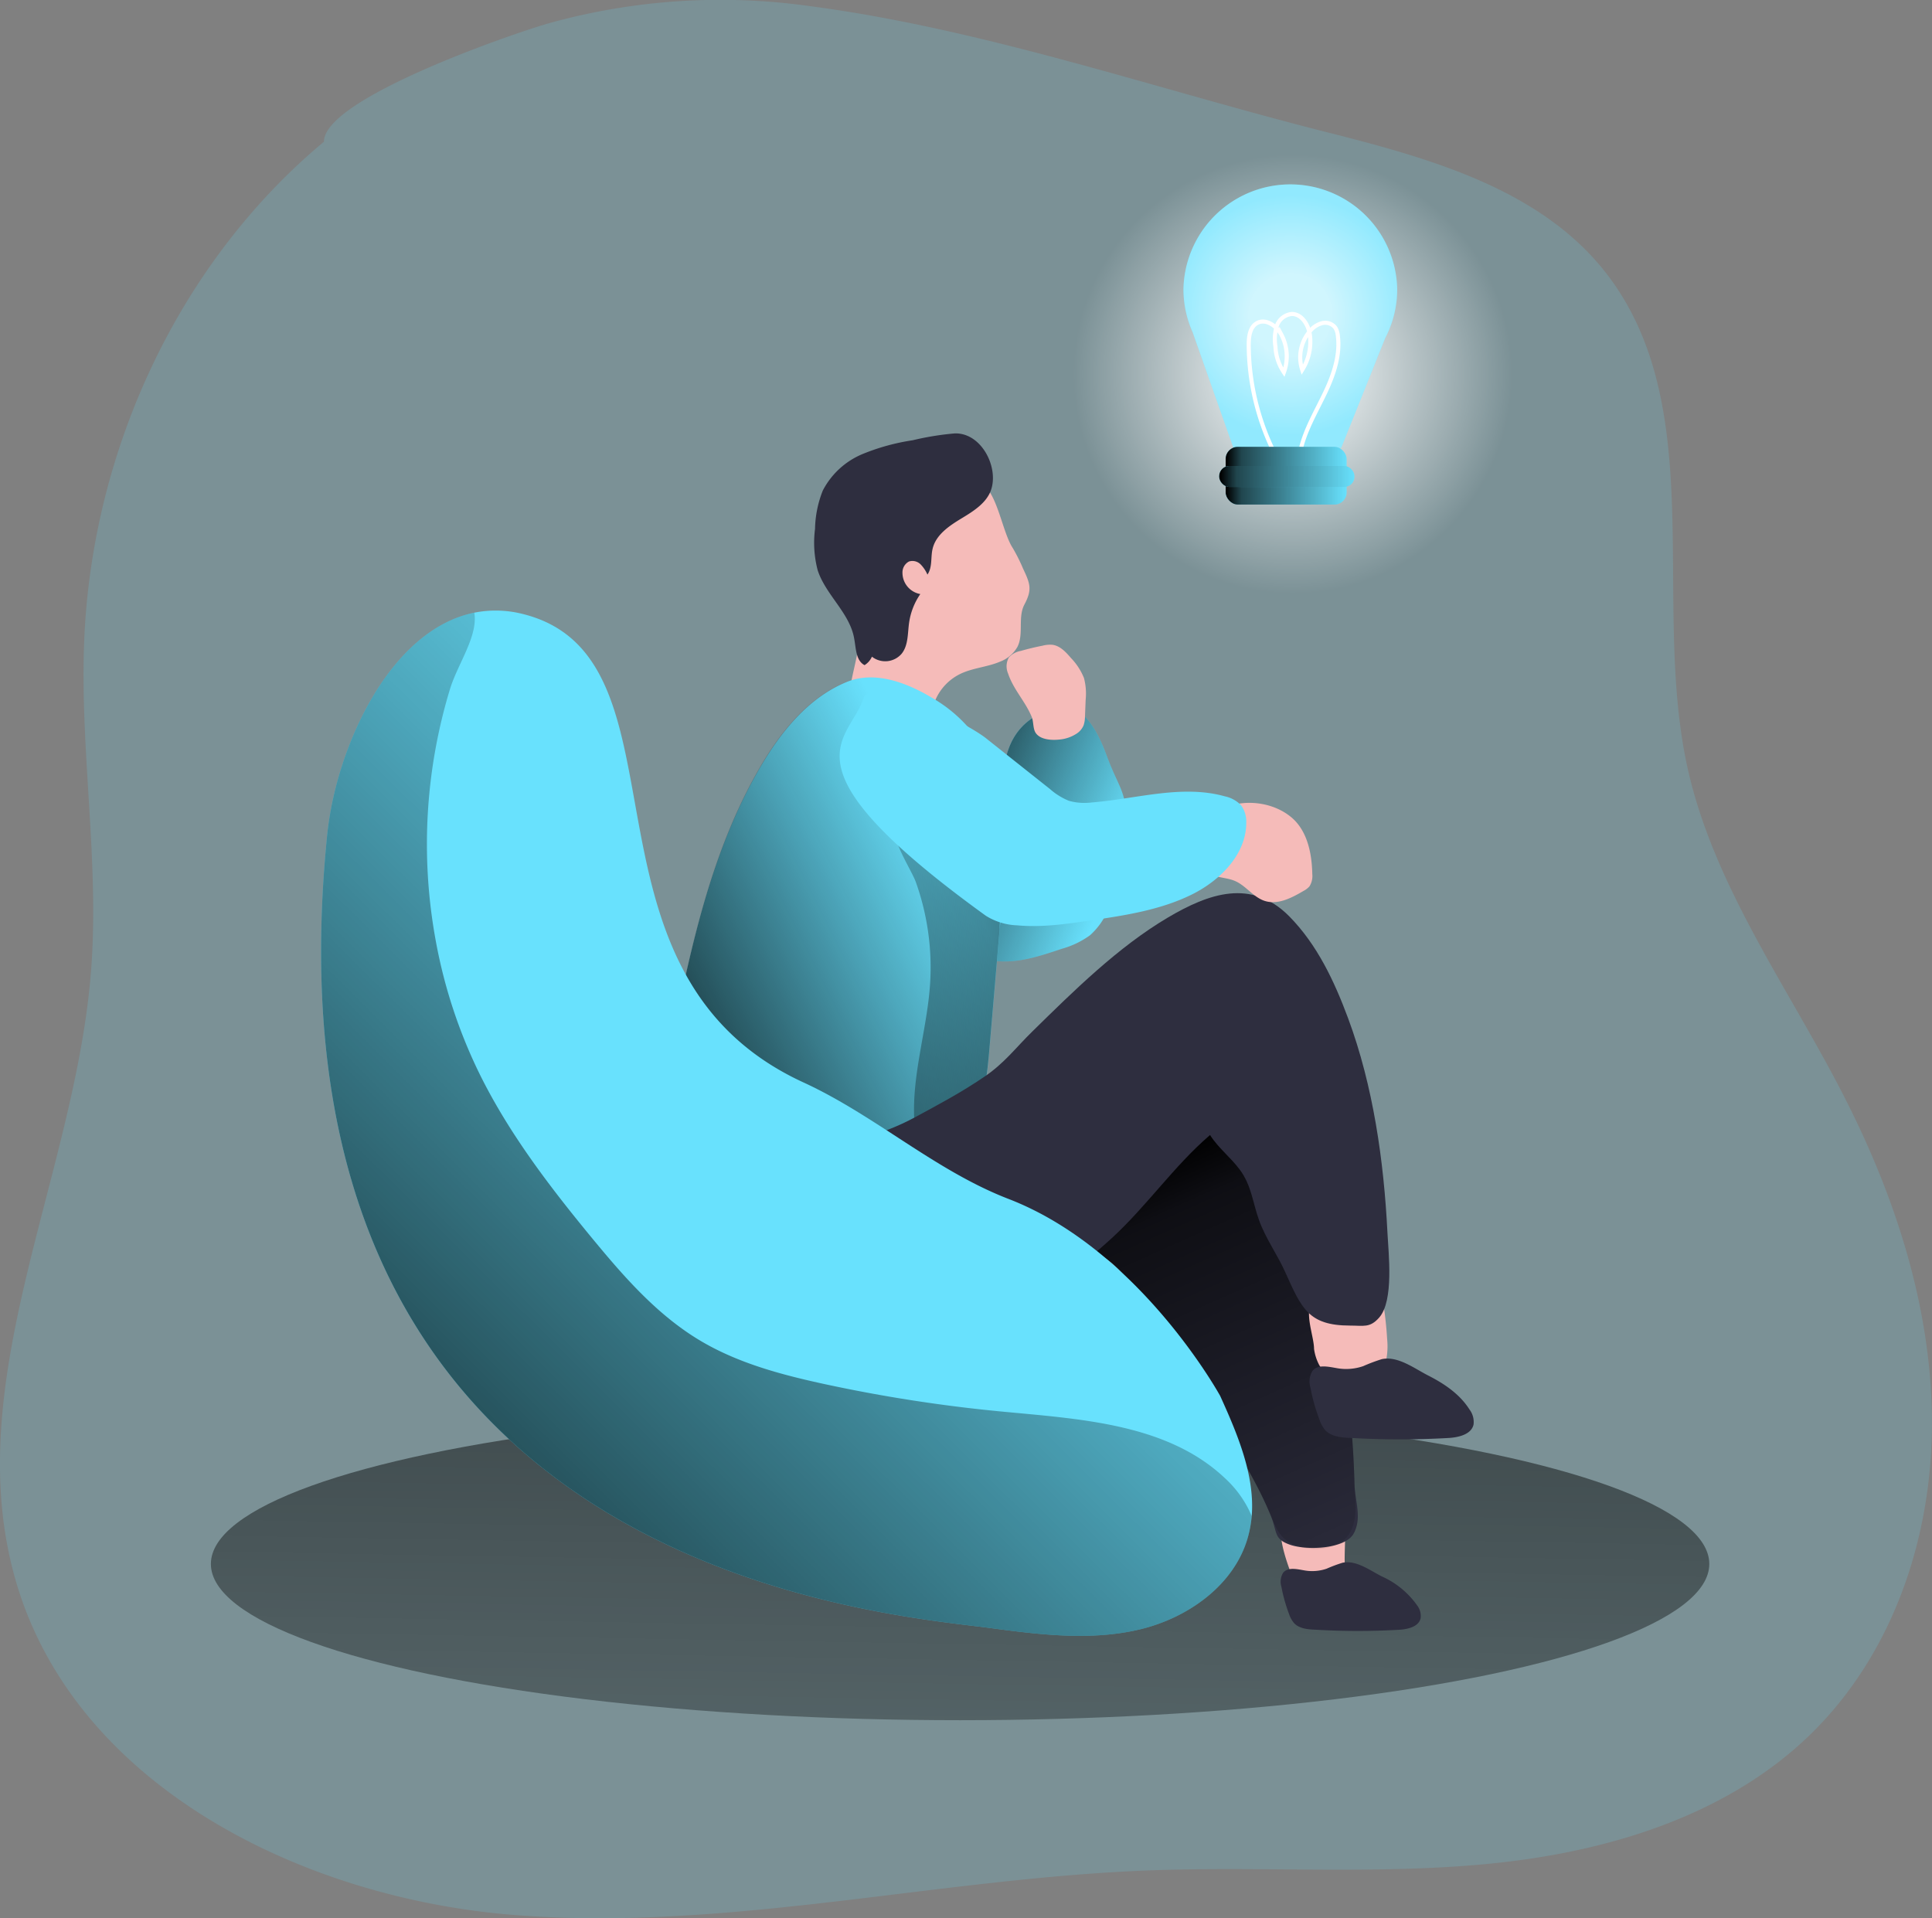 <svg id="Layer_1" data-name="Layer 1" xmlns="http://www.w3.org/2000/svg" xmlns:xlink="http://www.w3.org/1999/xlink" viewBox="0 0 374.51 371.86"><rect x="0" y="0" width="374.51" height="371.86" fill="#808080" stroke="none"/><defs><radialGradient id="radial-gradient" cx="250.59" cy="72.53" r="42.55" gradientUnits="userSpaceOnUse"><stop offset="0" stop-color="#fff"/><stop offset="1" stop-color="#fff" stop-opacity="0"/></radialGradient><linearGradient id="linear-gradient" x1="188.74" y1="149" x2="183.4" y2="461.74" gradientUnits="userSpaceOnUse"><stop offset="0.01"/><stop offset="0.13" stop-opacity="0.69"/><stop offset="1" stop-opacity="0"/></linearGradient><linearGradient id="linear-gradient-2" x1="217.53" y1="172.45" x2="253.76" y2="187.3" xlink:href="#linear-gradient"/><linearGradient id="linear-gradient-3" x1="255.36" y1="244.26" x2="294.4" y2="331.61" xlink:href="#linear-gradient"/><linearGradient id="linear-gradient-4" x1="162.83" y1="220.48" x2="224.31" y2="189.74" xlink:href="#linear-gradient"/><linearGradient id="linear-gradient-5" x1="274.68" y1="213.96" x2="181.9" y2="203.56" xlink:href="#linear-gradient"/><linearGradient id="linear-gradient-6" x1="106.75" y1="324.51" x2="239.18" y2="191.37" xlink:href="#linear-gradient"/><radialGradient id="radial-gradient-2" cx="287.71" cy="79.81" r="23.39" gradientUnits="userSpaceOnUse"><stop offset="0.34" stop-color="#fff"/><stop offset="1" stop-color="#fff" stop-opacity="0.39"/></radialGradient><linearGradient id="linear-gradient-7" x1="237.59" y1="92.22" x2="261.03" y2="92.22" xlink:href="#linear-gradient"/><linearGradient id="linear-gradient-8" x1="236.34" y1="92.36" x2="262.56" y2="92.36" xlink:href="#linear-gradient"/></defs><title>Thinking</title><path d="M100.37,46.2C72.2,69.7,55.53,105.83,53.92,142.47c-.94,21.58,3,43.2,1.29,64.73-3.21,40-25.76,79.67-14.52,118.16,11.55,39.55,55.44,61.34,96.52,64.6s81.95-7.1,123.12-8.64c22.42-.85,44.95.93,67.26-1.43s45.06-9.38,61.08-25.08,23.49-38.33,23.41-60.57-7.24-44-17.43-63.73c-10.72-20.8-25-40.31-30-63.18-7-32.21,4.46-70.12-16-96-12.68-16-33.93-21.93-53.73-26.94C262,36.08,228.32,24.35,194.6,19.92A124.09,124.09,0,0,0,144,23.23C137.71,25,100.37,37.72,100.37,46.2Z" transform="translate(-37.58 -18.73)" fill="#68e1fd" opacity="0.18" style="isolation:isolate"/><circle cx="250.59" cy="72.53" r="63.15" fill="url(#radial-gradient)"/><ellipse cx="186.11" cy="303.18" rx="145.23" ry="30.29" fill="url(#linear-gradient)"/><path d="M287.79,323.62a6,6,0,0,0,1.56,2.6,5.12,5.12,0,0,0,2.42,1c3,.52,7-2.55,6.61-4.2s.18-7.43-.12-9.1a6.58,6.58,0,0,0-.58-2.16c-.9-1.55-3.05-1.72-4.83-1.55-2.37.24-6.06,1-6.79,3.62C285.3,316.65,286.83,321,287.79,323.62Z" transform="translate(-37.58 -18.73)" fill="#f5bbb9"/><path d="M193.22,157.49c-3.34,2.48-4.36,7.23-3.43,11.29s3.45,7.56,6.11,10.76a101.33,101.33,0,0,0,24,21.05c3.3,2.07,6.84,4,10.72,4.43,4.36.48,8.69-1,12.84-2.38a17.11,17.11,0,0,0,5.42-2.61,13.67,13.67,0,0,0,3.65-5.33,42.83,42.83,0,0,0,3.3-15.58c.26-7.05-1.21-7.16-3.67-13.77-1.84-5-4.83-10.82-9.94-9.41-13.68,3.76-9.69,18.4-9.68,25.05-4.51-5.31-12.89-12.94-18.13-17.53C210.09,159.63,199,153.21,193.22,157.49Z" transform="translate(-37.58 -18.73)" fill="#68e1fd"/><path d="M193.22,157.49c-3.34,2.48-4.36,7.23-3.43,11.29s3.45,7.56,6.11,10.76a101.33,101.33,0,0,0,24,21.05c3.3,2.07,6.84,4,10.72,4.43,4.36.48,8.69-1,12.84-2.38a17.11,17.11,0,0,0,5.42-2.61,13.67,13.67,0,0,0,3.65-5.33,42.83,42.83,0,0,0,3.3-15.58c.26-7.05-1.21-7.16-3.67-13.77-1.84-5-4.83-10.82-9.94-9.41-13.68,3.76-9.69,18.4-9.68,25.05-4.51-5.31-12.89-12.94-18.13-17.53C210.09,159.63,199,153.21,193.22,157.49Z" transform="translate(-37.58 -18.73)" fill="url(#linear-gradient-2)"/><path d="M236.15,135.94c-1.3,2.47-.09,5.69-1.34,8.18a6.5,6.5,0,0,1-3.36,2.87c-2.48,1.06-5.3,1.21-7.72,2.38a10,10,0,0,0-4.8,5c-.93,2.2-1.13,4.84-2.87,6.48-2.09,2-5.43,1.59-8.2.81-1.9-.53-3.92-1.31-4.94-3a7,7,0,0,1-.77-3.66c0-3.06.91-6.05,1.5-9.05.85-4.31,1.14-8.72,2.15-13s2.84-8.52,6.16-11.4,10.61-10.31,14.8-9.58c4,.71,4.9,9.62,7.14,13a33.38,33.38,0,0,1,2,4C237.31,131.93,237.68,133.05,236.15,135.94Z" transform="translate(-37.58 -18.73)" fill="#f5bbb9"/><path d="M229.75,113.52c-.82,2.66-3.43,4.28-5.81,5.72s-4.95,3.17-5.58,5.88c-.4,1.66,0,3.54-1,5a6.69,6.69,0,0,0-1.34-2,2.24,2.24,0,0,0-2.24-.54,2.39,2.39,0,0,0-1.26,2.23,4.19,4.19,0,0,0,3.46,4.08,13,13,0,0,0-2.18,5.59c-.29,2.08-.14,4.39-1.46,6a4.19,4.19,0,0,1-5.74.55,3.62,3.62,0,0,1-1.43,1.64c-1.69-.88-1.65-3.23-2-5.1-.83-5-5.53-8.49-7.09-13.31a21,21,0,0,1-.51-8,21.1,21.1,0,0,1,1.51-7.44,15.28,15.28,0,0,1,7.87-7.14,41.77,41.77,0,0,1,9.53-2.6,55.2,55.2,0,0,1,8.17-1.33C227.73,102.59,231.12,109.08,229.75,113.52Z" transform="translate(-37.58 -18.73)" fill="#2e2e3f"/><path d="M276.12,223.59a8.89,8.89,0,0,1,2.95.47,7.5,7.5,0,0,1,2.3,1.62c7.64,7.16,9.95,18.19,11.87,28.48,3.23,17.26,6.46,34.6,6.9,52.15.09,3.46,1.49,6.61-.13,9.66s-9.05,3.35-12.32,2.23-2.46-2.43-3.78-5.66C281.22,306,277.42,300,273.65,294l-13.78-21.83c-2.2-3.48-4.49-7.06-7.86-9.44-4.74-3.34-10.84-3.79-16.54-4.84s-11.87-3.28-14.49-8.45c-4.69-9.29,1.53-21.93,11.51-23.11C247.05,224.58,261.42,223,276.12,223.59Z" transform="translate(-37.58 -18.73)" fill="#2e2e3f"/><path d="M276.12,223.59a8.89,8.89,0,0,1,2.95.47,7.5,7.5,0,0,1,2.3,1.62c7.64,7.16,9.95,18.19,11.87,28.48,3.23,17.26,6.46,34.6,6.9,52.15.09,3.46.75,6.46-.87,9.52s-6.67,3.78-9.95,2.67-4.09-2.73-5.41-6C281.22,306,277.42,300,273.65,294l-13.78-21.83c-2.2-3.48-4.49-7.06-7.86-9.44-4.74-3.34-10.84-3.79-16.54-4.84s-11.87-3.28-14.49-8.45c-4.69-9.29,1.53-21.93,11.51-23.11C247.05,224.58,261.42,223,276.12,223.59Z" transform="translate(-37.58 -18.73)" fill="url(#linear-gradient-3)"/><path d="M292.3,280.21a9.51,9.51,0,0,0,1,3.13c1.39,2.37,4.37,3.35,7.13,3.4a6.58,6.58,0,0,0,3.42-.69,5.48,5.48,0,0,0,2.39-3.46,13.71,13.71,0,0,0,.23-4.29,70.83,70.83,0,0,0-1.14-9.18,2.63,2.63,0,0,0-.49-1.26c-.65-.75-1.85-.52-2.8-.23-2.38.72-8.23,1.32-9.92,3.17C290.22,272.91,292.3,277.71,292.3,280.21Z" transform="translate(-37.58 -18.73)" fill="#f5bbb9"/><path d="M305.43,282.21a33.82,33.82,0,0,0-3.59,1.35A10.11,10.11,0,0,1,297,284c-1.75-.28-3.89-.89-5,.48a3.93,3.93,0,0,0-.4,3.22,35.5,35.5,0,0,0,1.75,6.22,6.23,6.23,0,0,0,1.07,2c1.19,1.33,3.19,1.49,5,1.56a164.81,164.81,0,0,0,19.12,0c1.91-.14,4.26-.72,4.68-2.59a4,4,0,0,0-.79-2.93c-1.9-3-4.9-5-8-6.58C311.72,284,308.54,281.54,305.43,282.21Z" transform="translate(-37.58 -18.73)" fill="#2e2e3f"/><path d="M297.81,321.68a28.36,28.36,0,0,0-3.07,1.15,8.64,8.64,0,0,1-4.13.36c-1.49-.24-3.32-.76-4.29.41a3.35,3.35,0,0,0-.34,2.75,31.1,31.1,0,0,0,1.49,5.3,5.29,5.29,0,0,0,.92,1.68c1,1.13,2.72,1.27,4.24,1.33a141.21,141.21,0,0,0,16.33,0c1.63-.12,3.63-.62,4-2.21a3.37,3.37,0,0,0-.67-2.5,16.74,16.74,0,0,0-6.84-5.62C303.18,323.19,300.46,321.1,297.81,321.68Z" transform="translate(-37.58 -18.73)" fill="#2e2e3f"/><path d="M201.55,151c-7.38,3.08-12.69,9.72-16.7,16.64-9.69,16.7-13.62,36-17.41,54.94-.78,3.92-1.57,7.9-1.25,11.89a15.9,15.9,0,0,0,1.14,4.91c2.46,5.81,9,8.95,15.33,9.33,5.58.35,11.11-1,16.64-1.84,4.65-.66,9.36-.9,13.91-2s9-3.33,11.84-7.07c3.26-4.34,3.84-10.07,4.31-15.47l2.51-29.3c.75-8.78,1.45-18-2-26.08a27.64,27.64,0,0,0-11.71-13C213.22,151,207,148.67,201.55,151Z" transform="translate(-37.58 -18.73)" fill="#68e1fd"/><path d="M231.87,192.93l-.51,5.94q-1,11.69-2,23.36c-.35,4-.75,8.1-2.23,11.73a16.35,16.35,0,0,1-2.08,3.74c-2.81,3.74-7.29,5.93-11.84,7.07s-9.27,1.39-13.91,2c-5.54.79-11.06,2.19-16.64,1.84-6.29-.38-12.88-3.52-15.34-9.33a16.18,16.18,0,0,1-1.13-4.91c-.32-4,.47-8,1.25-11.89,3.79-18.93,7.72-38.24,17.41-54.94,4-6.92,9.32-13.56,16.71-16.64,5.45-2.28,11.66.07,16.62,2.9a27.62,27.62,0,0,1,11.71,13C233.32,175,232.62,184.15,231.87,192.93Z" transform="translate(-37.58 -18.73)" fill="url(#linear-gradient-4)"/><path d="M231.67,190.38c-.1,2.83-.21,5.66-.31,8.49q-1,11.69-2,23.36c-.35,4-.75,8.1-2.23,11.73-2.66,2.63-6.74,3.5-10.5,4.18a1.23,1.23,0,0,1-1.75-1.32c-.78-9.21,2.42-18.27,3-27.5a49.21,49.21,0,0,0-2.75-19.54c-1.25-3.52-8.79-13.74-.27-13.36a11.24,11.24,0,0,1,5,1.86,51.66,51.66,0,0,1,10,7.78,5.79,5.79,0,0,1,1.53,2.12A6,6,0,0,1,231.67,190.38Z" transform="translate(-37.58 -18.73)" fill="url(#linear-gradient-5)"/><path d="M233,149.31a3.52,3.52,0,0,1,.15-3.14,4.09,4.09,0,0,1,2.32-1.26c1.37-.39,2.76-.73,4.16-1a5.86,5.86,0,0,1,1.9-.19c1.53.17,2.68,1.43,3.67,2.59a12,12,0,0,1,2.5,3.85,11.77,11.77,0,0,1,.33,4.23l-.13,3.23a5.43,5.43,0,0,1-.28,1.75,3.57,3.57,0,0,1-1.27,1.53,7.26,7.26,0,0,1-3.47,1.2c-1.41.15-3.58.05-4.5-1.24-.6-.83-.41-2.22-.82-3.19C236.34,154.72,234,152.35,233,149.31Z" transform="translate(-37.58 -18.73)" fill="#f5bbb9"/><path d="M169.39,242.65H169l.22-1.36c-1.64,14.13,3.07,31.07,18.16,35.29,13,3.63,25.47,3.72,38-.45,10.17-3.37,19.81-10.14,27.7-17.37,6.81-6.24,12.07-14,19.06-20,1.63,2.56,4,4.32,5.79,6.75,2.23,3,2.48,6.32,3.69,9.7,1.28,3.6,3.56,6.69,5.11,10.16,3.15,7,4.49,10.32,12.53,10.33,2.68,0,3.86.48,5.65-1.53,2.92-3.29,1.81-12.55,1.62-16.48-.69-13.88-2.76-28.45-7.61-41.52-2.68-7.21-6-14.31-11.44-19.82-7.33-7.38-15.59-4.42-23.51.25-9.65,5.7-18.26,14.22-26.28,22.09-3.32,3.25-5.42,6.17-9.4,8.84-4.41,3-8.71,5.28-13.4,7.82C201.63,242.53,184,242.65,169.39,242.65Z" transform="translate(-37.58 -18.73)" fill="#2e2e3f"/><path d="M280.22,312.62a22.24,22.24,0,0,1-.71,4c-2.57,9.35-11.63,15.78-21.07,18s-19.31,1-28.92-.29C208.05,331.44,86.64,323.07,101,180.64c1.72-17.16,12.21-39.85,28.52-43.14a21.21,21.21,0,0,1,9.38.25c34.08,8.43,7.66,69.31,54.44,90.82,13.9,6.39,25.5,17.09,39.77,22.59,25.48,9.85,41,38.18,41,38.18C277.45,296.71,280.86,304.74,280.22,312.62Z" transform="translate(-37.58 -18.73)" fill="#68e1fd"/><path d="M287.88,177.15c3.1,2.58,4,6.95,4.08,11a3.76,3.76,0,0,1-.55,2.41,4,4,0,0,1-1.15.88c-2.31,1.36-5,2.76-7.54,1.93-2.23-.73-3.65-3-5.82-3.89-1.79-.74-4-.53-5.44-1.86a4.57,4.57,0,0,1-1.2-2.25C267.59,174.58,281.06,171.49,287.88,177.15Z" transform="translate(-37.58 -18.73)" fill="#f5bbb9"/><path d="M241.14,171.71a12.71,12.71,0,0,0,3.65,2.26,11.23,11.23,0,0,0,4.44.32c8.63-.68,17.43-3.52,25.77-1.19a6.06,6.06,0,0,1,3.16,1.74,5.36,5.36,0,0,1,1,3.4c0,6-4.88,11-10.26,13.75-6.19,3.14-13.2,4.19-20.07,5.2-4.66.68-9.37,1.36-14.07.92a12.14,12.14,0,0,1-6.07-1.85c-40.65-29.38-26.48-33.75-23.72-42.15,1.44-4.39,19.57,4.42,23.79,7.77S237,168.43,241.14,171.71Z" transform="translate(-37.58 -18.73)" fill="#68e1fd"/><path d="M280.22,312.62a22.24,22.24,0,0,1-.71,4c-2.57,9.35-11.63,15.78-21.07,18s-19.31,1-28.92-.29C208.05,331.44,86.64,323.07,101,180.64c1.72-17.16,12.21-39.85,28.52-43.14.77,4.5-3.19,9.89-4.69,14.74A103.31,103.31,0,0,0,122,200.83a98.81,98.81,0,0,0,8.78,26.56c5.71,11.41,13.54,21.62,21.66,31.47,6.1,7.4,12.54,14.76,20.76,19.69,7.43,4.46,16,6.72,24.44,8.54a294.6,294.6,0,0,0,33.95,5.26c15.37,1.47,32.3,2.33,43.51,13A21,21,0,0,1,280.22,312.62Z" transform="translate(-37.58 -18.73)" fill="url(#linear-gradient-6)"/><path d="M308.42,74.74a20.45,20.45,0,0,1-2.35,9.58l-8.52,21.27H276.69l-7.92-22.45a20.46,20.46,0,0,1-1.78-8.4,20.72,20.72,0,0,1,41.43,0Z" transform="translate(-37.58 -18.73)" fill="#68e1fd"/><path d="M308.42,74.74a20.45,20.45,0,0,1-2.35,9.58l-8.52,21.27H276.69l-7.92-22.45a20.46,20.46,0,0,1-1.78-8.4,20.72,20.72,0,0,1,41.43,0Z" transform="translate(-37.58 -18.73)" opacity="0.69" fill="url(#radial-gradient-2)" style="isolation:isolate"/><path d="M284.32,105.93a47.69,47.69,0,0,1-4.68-20.36c0-1.58.22-3.44,1.61-4.21,1.69-.94,3.78.53,4.71,2.23a9,9,0,0,1,.5,7.32,9.65,9.65,0,0,1-1.64-5,8.82,8.82,0,0,1,.24-3.93,3.42,3.42,0,0,1,2.88-2.38c2-.07,3.36,2.21,3.58,4.23a10.28,10.28,0,0,1-1.51,6.6,7.79,7.79,0,0,1,1.6-7.63,4.45,4.45,0,0,1,2.32-1.44,2.45,2.45,0,0,1,2.47.87,3.34,3.34,0,0,1,.5,1.48c.53,3.82-.79,7.66-2.45,11.15s-3.66,6.84-4.63,10.58" transform="translate(-37.58 -18.73)" fill="none" stroke="#fff" stroke-miterlimit="10" stroke-width="0.79"/><rect x="237.59" y="86.62" width="23.45" height="11.19" rx="2.34" fill="#68e1fd"/><rect x="237.59" y="86.62" width="23.45" height="11.19" rx="2.34" fill="url(#linear-gradient-7)"/><rect x="236.34" y="90.33" width="26.22" height="4.06" rx="1.96" fill="#68e1fd"/><rect x="236.34" y="90.33" width="26.22" height="4.06" rx="1.96" fill="url(#linear-gradient-8)"/></svg>